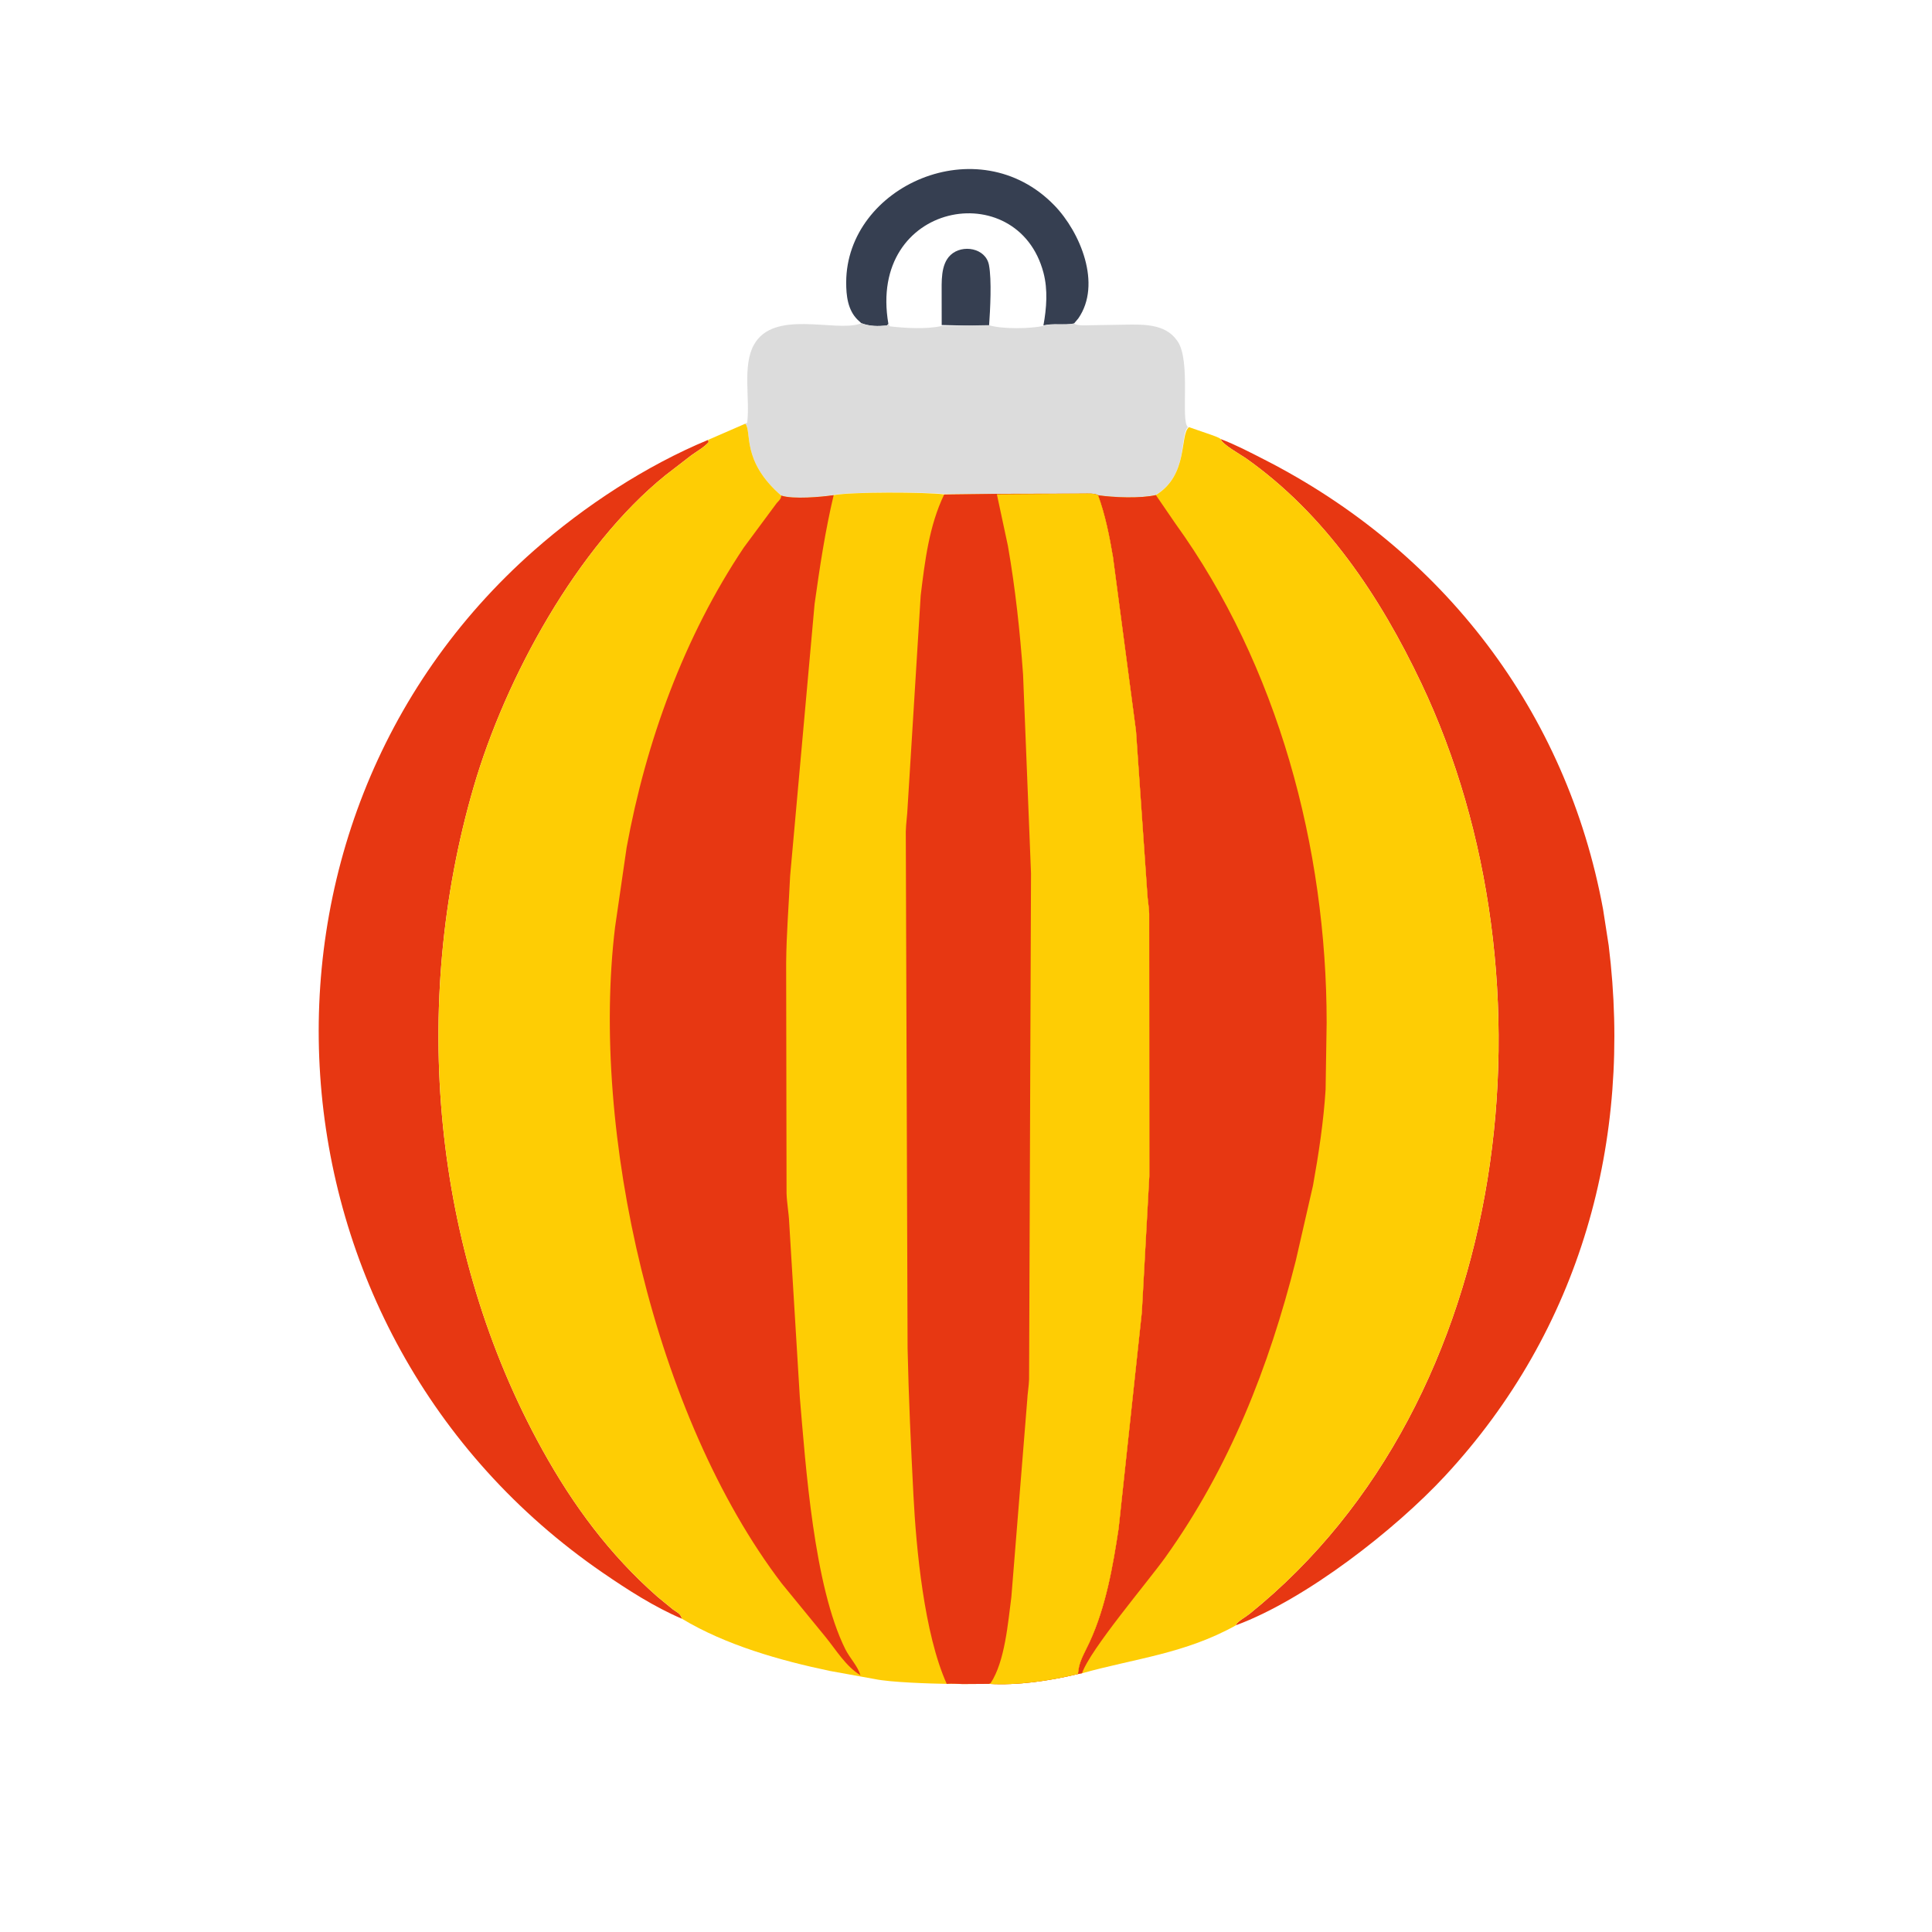 <svg xmlns="http://www.w3.org/2000/svg" width="436" height="436"><path fill="#363F51" d="M194.39 72.944l-.843-.777c-2.245-2.215-2.591-5.465-2.585-8.449.046-21.708 29.826-35.1 47-17.35 5.806 6.001 10.75 17.766 5.378 25.496l-.968 1.147c-2.232.446-4.849-.12-6.898.431-2.836.739-9.256.892-12.32.309l-10.638-.406c-3.335.993-8.367.702-11.722.3l-.308-.548-.332.36c-2.08.192-3.78.216-5.763-.513zm6.096.153l.308.548c3.355.402 8.387.693 11.722-.3l10.638.406c3.064.583 9.484.43 12.32-.309.708-3.898 1.03-8.032.008-11.905-5.816-22.011-39.772-16.035-34.996 11.56z"/><path fill="#363F51" d="M212.516 73.345l-.01-6.778c.018-2.89-.282-6.87 2.014-9.02 2.668-2.498 7.918-1.586 8.66 2.246.654 3.366.275 10.221.033 13.657l.119.136-10.816-.24z"/><path fill="#DCDCDC" d="M194.39 72.944c1.984.729 3.684.705 5.764.513l.332-.36.308.548c3.355.402 8.387.693 11.722-.084l10.638-.183c3.064.956 9.484.803 12.32.167 2.05-.653 4.666-.088 6.898-.534l.211.123c.964.423 2.57.27 3.624.26l7.525-.125c4.143-.056 9.215-.281 11.899 3.586l.133.189c3.065 4.498.572 18.103 2.344 19.352-1.965 1.664.227 10.751-7.264 15.274-3.439.849-9.532.61-13.064.234-1.04-.613-2.22-.506-3.32-.505l-19.492.033-11.895.024c-4.367-.424-20.907-.484-24.937.227-2.775.472-9.14 1.038-11.83.158-9.097-7.86-6.546-14.44-8.108-16.225l.42-.223c.682-5.308-1.118-12.804 1.512-17.567 4.445-8.052 18.188-2.883 23.872-4.74l.389-.142z"/><path fill="#E73712" d="M275.515 99.1c3.32 1.25 6.528 2.94 9.686 4.55 40.411 20.588 68.343 56.89 76.57 101.556l1.268 8.167c5.433 43.936-6.316 86.733-36.969 119.741-11.21 12.073-31.338 27.815-47.08 33.638l-.072-.137c.716-.947 2.132-1.651 3.08-2.416 59.835-48.21 70.437-143.283 38.735-210.04-9.289-19.56-21.634-38.097-39.585-50.757-1.018-.718-5.534-3.238-5.633-4.302zm-115.768.19l.198.472c-1.018 1.162-2.691 2.087-3.953 3.004l-5.868 4.53c-19.803 16.013-36.016 45.512-43.23 70.288-14.308 49.126-9.386 104.653 15.5 149.588 6.932 12.515 15.16 23.671 25.99 33.18l3.447 2.827c.988.739 1.74.9 2.056 2.123-6.222-2.646-12.26-6.537-17.824-10.356-78.67-53.99-86.315-168.4-15.481-230.789 11.351-9.998 25.212-19.072 39.165-24.866z"/><path fill="#FECD04" d="M268.327 96.396l5.159 1.784c.633.254 1.5.493 2.03.92.098 1.064 4.614 3.584 5.632 4.302 17.95 12.66 30.296 31.197 39.585 50.756 31.702 66.758 21.1 161.831-38.734 210.041-.949.765-2.365 1.469-3.08 2.416l.07.137c-11.521 6.44-22.807 7.507-34.804 10.858l-.924.18.145-1.117c.26-1.953 1.678-4.345 2.507-6.149 3.635-7.906 5.247-17.052 6.532-25.609l5.238-48.795 1.687-30.703-.03-59.277c-.053-1.535-.353-3.04-.43-4.57l-2.55-36.656-5.193-39.21c-.797-4.702-1.724-9.46-3.387-13.943 3.532.518 9.625.758 13.064-.044 7.491-4.57 5.3-13.657 7.483-15.32z"/><path fill="#E73712" d="M260.844 111.717l4.375 6.384c23.193 32.128 34.169 73.321 34.17 112.69l-.237 15.087c-.451 7.196-1.57 14.594-2.848 21.686l-3.88 16.934c-6.042 23.965-14.985 46.754-29.432 66.942-3.92 5.478-17.012 20.856-18.807 26.17l-.924.18.145-1.117c.26-1.953 1.678-4.345 2.507-6.149 3.635-7.906 5.247-17.052 6.532-25.609l5.238-48.795 1.687-30.703-.03-59.277c-.053-1.535-.353-3.04-.43-4.57l-2.55-36.656-5.193-39.21c-.797-4.702-1.724-9.46-3.387-13.943 3.532.518 9.625.758 13.064-.044z"/><path fill="#FECD04" d="M168.198 95.616c1.562 1.784-.989 8.364 8.108 16.225 2.69.88 9.055.314 11.83-.104 4.03-.765 20.57-.705 24.937-.173l11.895-.12 19.492-.045c1.1 0 2.28-.108 3.32.31 1.663 4.535 2.59 9.293 3.387 13.995l5.192 39.21 2.55 36.656c.078 1.53.378 3.035.432 4.57l.03 59.277-1.688 30.703-5.238 48.795c-1.285 8.557-2.897 17.703-6.532 25.609-.83 1.804-2.248 4.196-2.507 6.15l-.145 1.116c-6.437 1.531-13.47 2.593-20.096 2.215l-5.95.038c-1.182-.02-2.384-.15-3.561-.038-3.66-.065-12.665-.323-16.325-1.102l-10.051-1.817c-11.221-2.356-23.478-5.82-33.391-11.784-.317-1.223-1.068-1.384-2.056-2.123l-3.448-2.827c-10.829-9.509-19.057-20.665-25.989-33.18-24.886-44.935-29.808-100.462-15.5-149.588 7.214-24.776 23.427-54.275 43.23-70.289l5.868-4.529c1.262-.917 2.935-1.842 3.953-3.004l-.198-.471 8.45-3.675z"/><path fill="#E73712" d="M176.306 111.84c2.69.88 9.055.315 11.83-.103-1.914 8.063-3.149 16.313-4.305 24.566l-5.523 61.4c-.3 6.587-.842 13.105-.895 19.692l.09 51.858c.067 2.265.513 4.489.6 6.711l2.386 39.25c1.328 15.61 3.18 42.676 10.268 56.947.993 2 2.808 3.81 3.43 5.907-3.316-2.031-5.462-5.665-7.875-8.634l-9.908-12.11c-28.697-37.666-43.206-101.86-37.598-148.109l2.61-17.969c4.356-23.856 12.95-47.532 26.465-67.72l7.398-9.985c.358-.407.903-.863.997-1.422l.03-.278zm48.662-.397l19.492-.044c1.1 0 2.28-.108 3.32.31 1.663 4.535 2.59 9.293 3.387 13.995l5.192 39.21 2.55 36.656c.078 1.53.378 3.035.432 4.57l.03 59.277-1.688 30.703-5.238 48.795c-1.285 8.557-2.897 17.703-6.532 25.609-.83 1.804-2.248 4.196-2.507 6.15l-.145 1.116c-6.437 1.531-13.47 2.593-20.096 2.215l-5.95.038c-1.182-.02-2.384-.15-3.561-.038-5.096-11.279-6.894-30.548-7.51-42.493-.58-11.278-1.079-21.937-1.325-33.23l-.406-116.609c.044-1.852.341-3.67.409-5.509l2.957-47.805c.945-7.696 1.885-15.709 5.294-22.762l11.895-.154z"/><path fill="#FECD04" d="M224.968 111.547l19.492-.148c1.1 0 2.28-.108 3.32.31 1.663 4.535 2.59 9.293 3.387 13.995l5.192 39.21 2.55 36.656c.078 1.53.378 3.035.432 4.57l.03 59.277-1.688 30.703-5.238 48.795c-1.285 8.557-2.897 17.703-6.532 25.609-.83 1.804-2.248 4.196-2.507 6.15l-.145 1.116c-6.437 1.531-13.47 2.593-20.096 2.215l.399-.17c3.249-4.926 3.92-13.752 4.673-19.42l3.572-44.33c.072-1.597.37-3.195.427-4.78l.438-114.199-1.793-44.869c-.692-9.698-1.747-19.48-3.422-29.057l-2.49-11.633z"/></svg>
